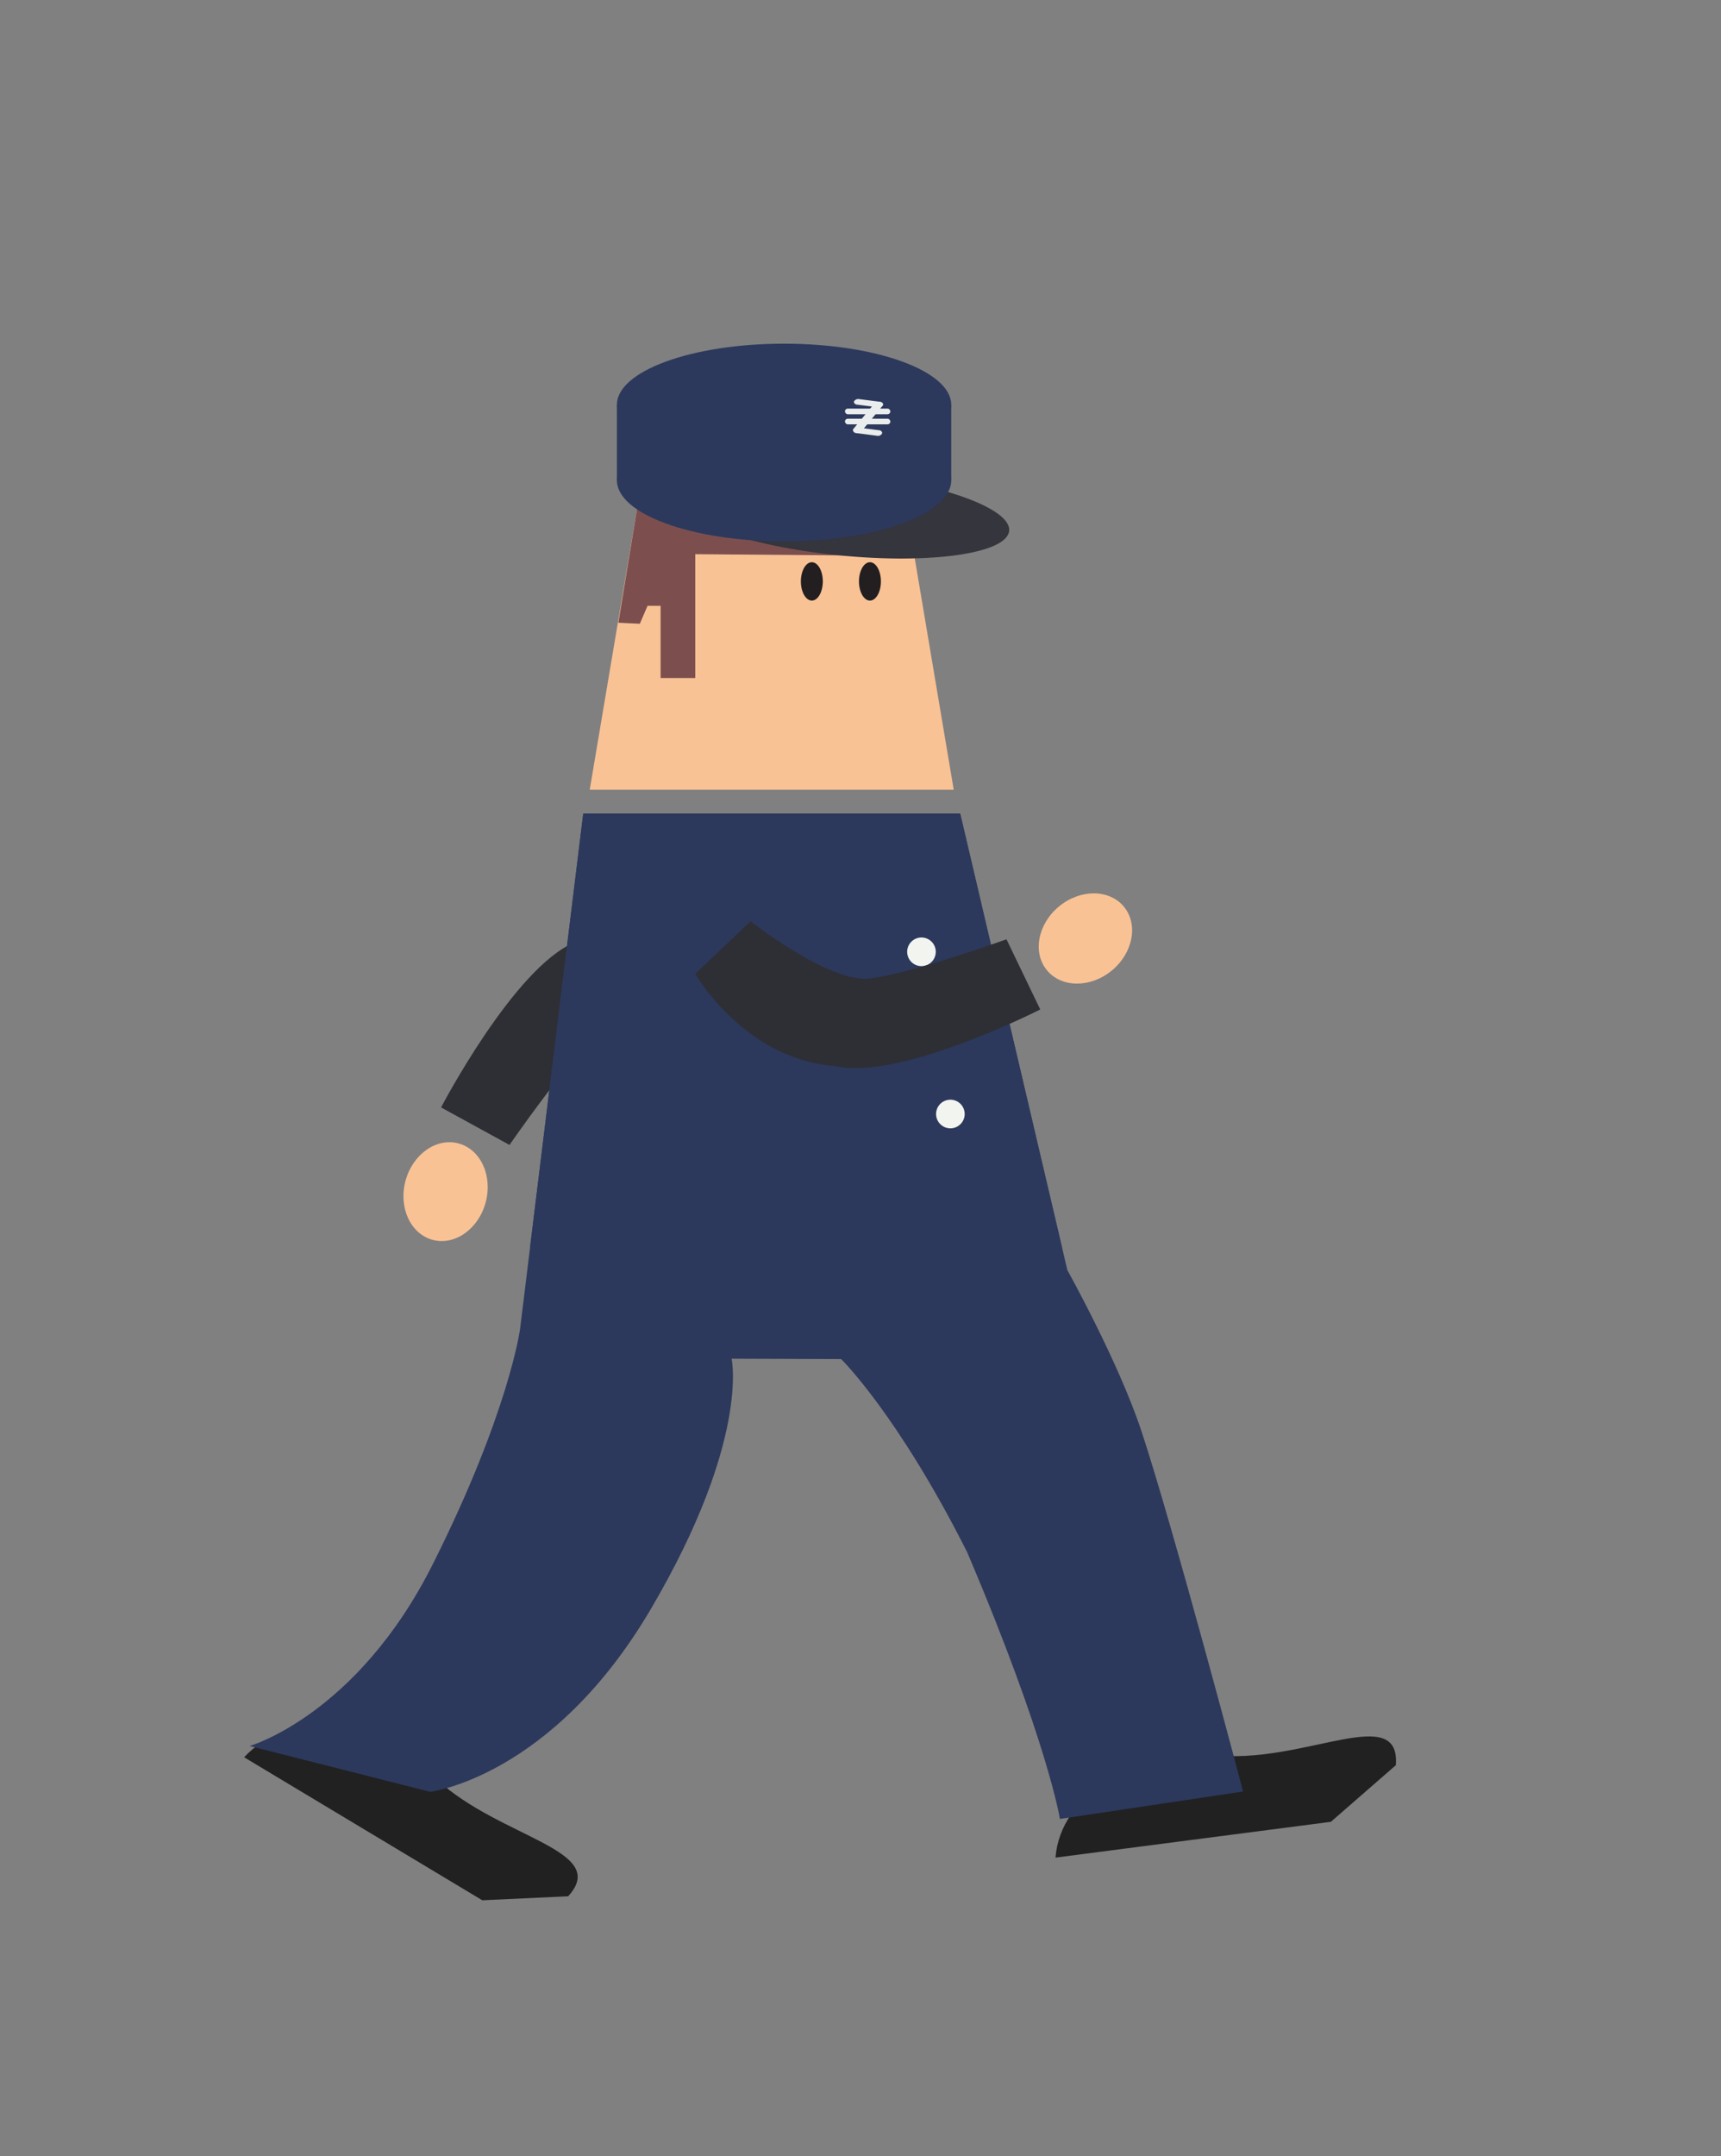 <svg xmlns="http://www.w3.org/2000/svg" viewBox="0 0 180.38 225.85"><rect x="0" y="0" width="180.38" height="225.85" fill="#808080" stroke="none"/><defs><style>.cls-1{fill:#2e2f35;}.cls-2{fill:#f9c295;}.cls-3{fill:#212121;}.cls-4{fill:#231f20;}.cls-5{fill:#2c395c;}.cls-6{fill:#7c4f4e;}.cls-7{fill:#34353d;}.cls-8{fill:#eaeded;}.cls-9{fill:#f2f4ef;}</style></defs><title>P1W1</title><g id="diesel_train_driver" data-name="diesel train driver"><path class="cls-1" d="M81.33,98.49l-5,7.39s-10.42-.49-13.6,2.33-9.33,11.72-9.33,11.72L46.23,116s7.66-14.67,14-17.29C68.41,93.72,81.33,98.49,81.33,98.49Z"/><ellipse class="cls-2" cx="46.7" cy="124.81" rx="5.23" ry="4.35" transform="translate(-85.94 137.65) rotate(-75.01)"/><path class="cls-3" d="M25.59,184.07c4.45-4.86,13.5-3.8,20.21,2.35s18.2,7.35,13.75,12.21l-9,.42Z"/><path class="cls-3" d="M110.63,194.58c.49-6.56,8.23-11.35,17.31-10.68s18.85-5.52,18.36,1l-6.81,5.93Z"/><polygon class="cls-2" points="99.96 82.72 61.81 82.72 67.07 51.51 94.7 51.51 99.96 82.72"/><ellipse class="cls-4" cx="85.09" cy="60.9" rx="1.15" ry="2.01"/><ellipse class="cls-4" cx="91.18" cy="60.9" rx="1.15" ry="2.01"/><path class="cls-5" d="M76.68,142.32s1.92,8.53-8.44,26.18-23.15,19.19-23.15,19.19l-18.93-4.8s11.25-3.21,19.21-19.06,9.14-24.62,9.14-24.62l6.62-54h39.51l11.23,47.83s5.34,9.57,7.75,16.82c3.32,10,10.8,38.19,10.66,37.8l-19.19,2.87s-1.28-8.12-9.72-27.94c-7.29-14.46-13.21-20.23-13.21-20.23Z"/><polygon class="cls-5" points="61.13 85.24 100.64 85.24 111.3 130.63 55.56 130.63 61.13 85.24"/><polyline class="cls-6" points="64.81 65.23 67.06 65.34 67.87 63.46 69.24 63.46 69.24 71.02 72.87 71.02 72.87 58.05 92.33 58.21 66.86 52.75"/><ellipse class="cls-7" cx="88.33" cy="53.87" rx="4.32" ry="17.52" transform="translate(25.96 136.41) rotate(-84.3)"/><ellipse class="cls-5" cx="82.18" cy="50.31" rx="17.52" ry="6.4"/><ellipse class="cls-5" cx="82.18" cy="42.4" rx="17.52" ry="6.4"/><rect class="cls-5" x="64.66" y="42.4" width="35.04" height="7.91"/><rect class="cls-8" x="88.56" y="42.8" width="4.76" height="0.59" rx="0.3"/><rect class="cls-8" x="88.56" y="43.86" width="4.76" height="0.59" rx="0.3"/><path class="cls-8" d="M92,42.66l-2.12-.27c-.25,0-.42-.19-.37-.35h0a.53.53,0,0,1,.56-.23l2.12.27c.25,0,.42.19.36.35h0C92.47,42.59,92.22,42.69,92,42.66Z"/><path class="cls-8" d="M91.89,45.64l-2.1-.27c-.25,0-.41-.19-.36-.35h0c0-.16.3-.26.56-.23l2.09.27c.26,0,.42.19.37.35h0A.5.5,0,0,1,91.89,45.64Z"/><path class="cls-8" d="M89.46,44.91l2.18-2.64a.64.64,0,0,1,.63-.13h0c.23.08.32.26.2.4l-2.18,2.64a.62.62,0,0,1-.63.13h0C89.43,45.23,89.34,45.06,89.46,44.91Z"/><circle class="cls-9" cx="99.61" cy="116.69" r="1.5"/><circle class="cls-9" cx="96.58" cy="99.7" r="1.5"/><ellipse class="cls-2" cx="113.77" cy="98.3" rx="5.23" ry="4.35" transform="translate(-36.55 94.82) rotate(-39.5)"/><path class="cls-1" d="M72.87,102l5.8-5.5s8.2,6.45,12.42,6,14.4-4.11,14.4-4.11l3.54,7.35s-14.76,7.5-21.47,5.93C78,111,72.87,102,72.87,102Z"/></g></svg>